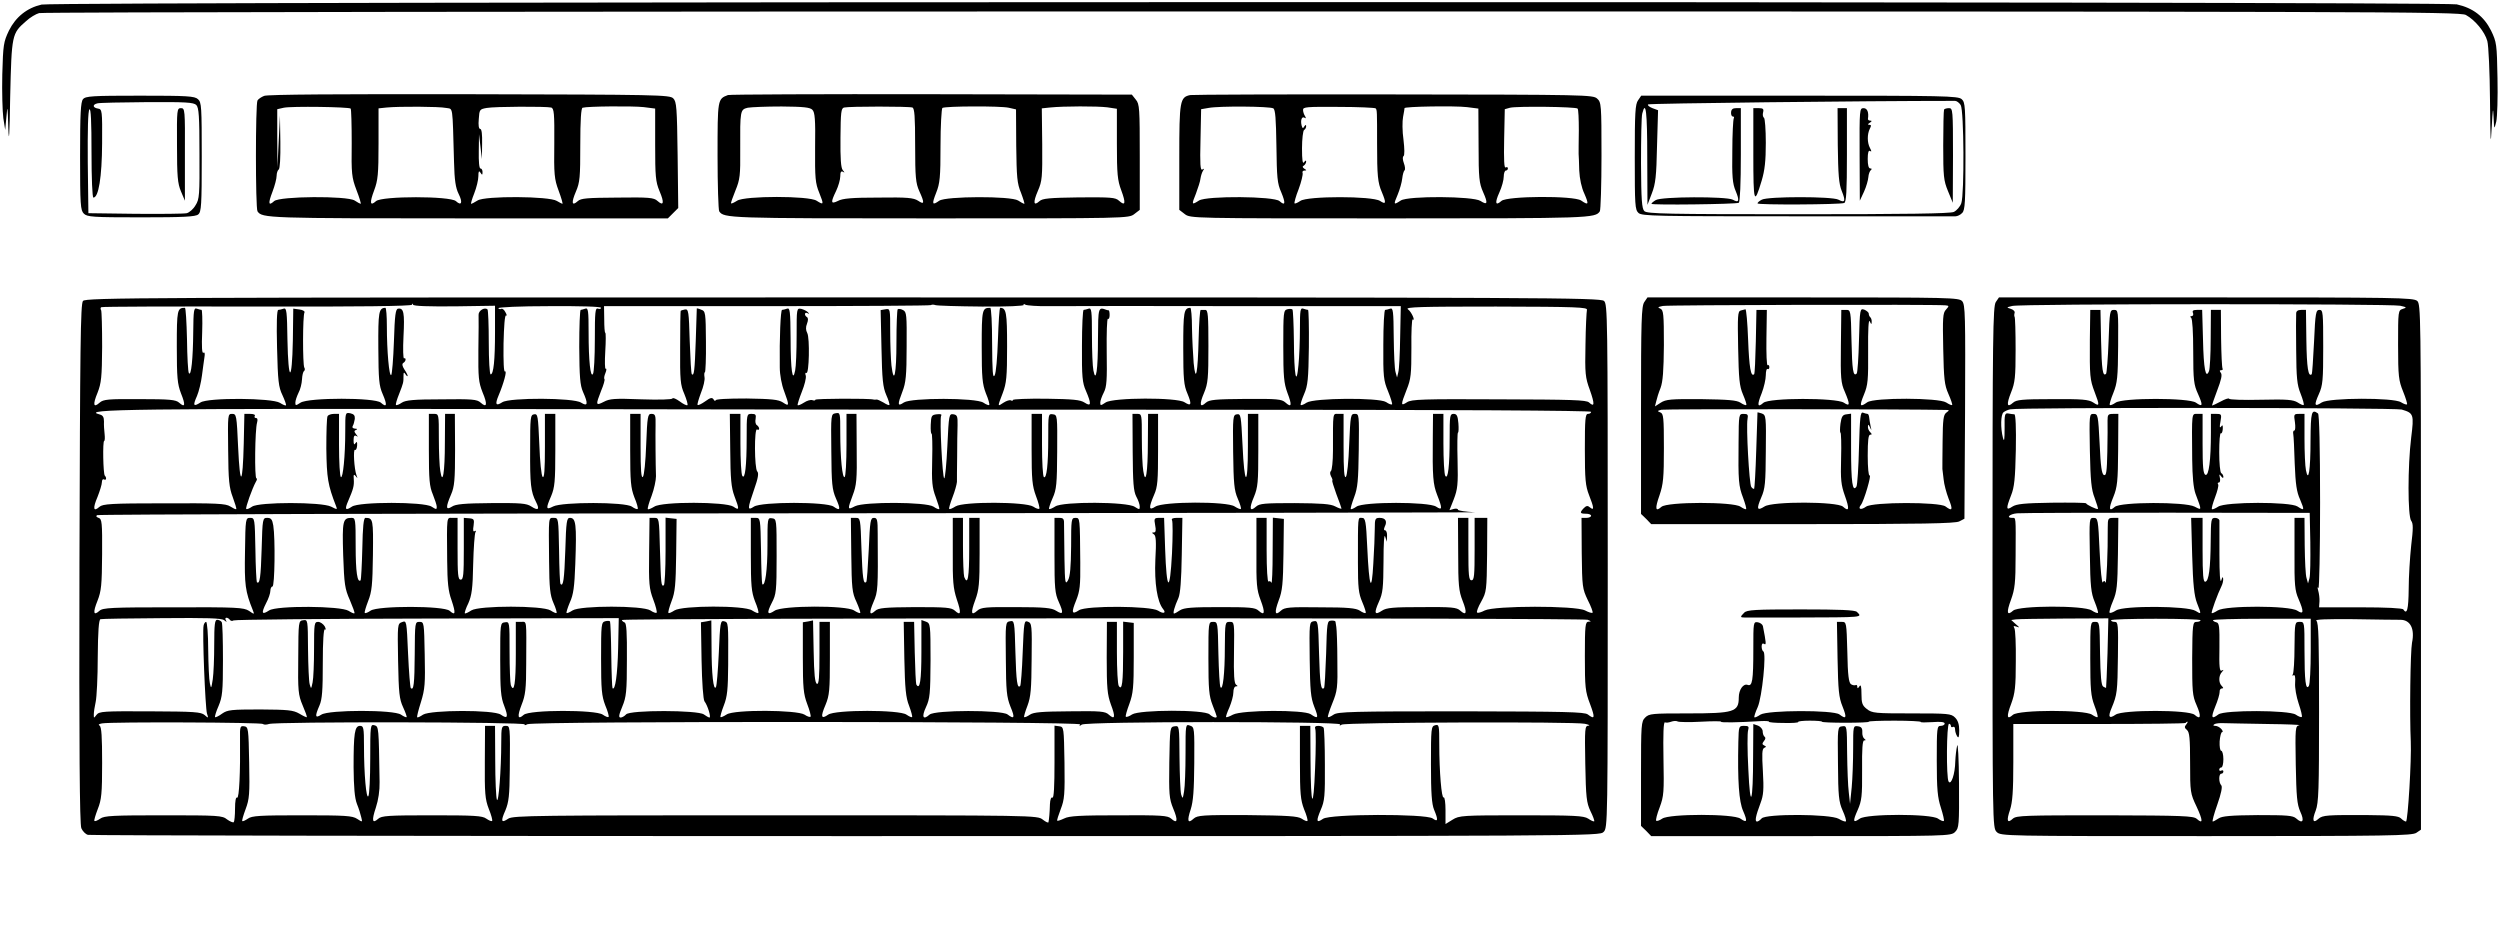 <?xml version="1.0" standalone="no"?>
<!DOCTYPE svg PUBLIC "-//W3C//DTD SVG 20010904//EN"
 "http://www.w3.org/TR/2001/REC-SVG-20010904/DTD/svg10.dtd">
<svg version="1.0" xmlns="http://www.w3.org/2000/svg"
 width="1202pt" height="445pt" viewBox="0 0 1202 445"
 preserveAspectRatio="xMidYMid meet">
<g transform="translate(0,445) scale(0.1,-0.1)"
fill="#000000" stroke="none">
<path d="M200 4428 c-70 -16 -124 -59 -157 -125 -26 -55 -28 -67 -32 -211 -2
-84 1 -179 5 -210 l9 -57 6 65 c5 58 6 51 9 -55 3 -83 6 -38 9 150 7 299 8
304 76 363 19 18 48 35 63 39 15 5 2639 8 5832 8 5443 0 5807 -1 5836 -17 44
-24 91 -81 103 -125 6 -21 12 -150 13 -288 2 -201 3 -227 8 -130 5 92 7 105 9
55 3 -65 3 -65 13 -25 5 22 8 117 6 210 -3 163 -4 172 -31 228 -34 68 -87 109
-165 126 -70 15 -11544 14 -11612 -1z"/>
<path d="M1270 3989 c-13 -5 -28 -15 -32 -22 -10 -15 -10 -518 0 -533 22 -33
45 -34 1012 -34 l961 0 25 25 25 25 -3 255 c-3 228 -5 256 -21 272 -17 17 -71
18 -980 20 -625 1 -971 -1 -987 -8z m416 -61 c3 -4 5 -78 5 -166 -2 -148 0
-165 23 -226 14 -36 23 -66 20 -66 -2 0 -16 7 -29 16 -36 23 -361 21 -387 -3
-27 -25 -30 -12 -8 45 11 29 20 63 20 77 0 13 5 27 10 30 6 4 9 57 8 133 l-2
127 -6 -125 -6 -125 -1 140 0 140 31 7 c37 8 313 4 322 -4z m459 3 c34 -7 30
22 38 -261 2 -87 8 -124 22 -152 21 -42 14 -60 -13 -35 -28 25 -356 25 -384 0
-29 -26 -32 -9 -9 52 18 48 21 78 21 225 l0 169 38 4 c61 6 255 5 287 -2z
m505 2 c14 -4 16 -29 15 -171 -2 -151 0 -173 21 -229 13 -35 21 -63 18 -63 -2
0 -15 7 -27 14 -35 23 -347 25 -381 2 -14 -9 -28 -16 -31 -16 -2 0 4 23 15 50
11 28 20 65 20 83 0 24 3 28 10 17 8 -13 10 -12 10 3 0 9 -4 17 -10 17 -6 0
-9 33 -8 83 l1 82 7 -60 7 -60 1 73 c1 46 -2 72 -9 72 -7 0 -10 18 -7 48 3 45
4 47 38 53 38 7 285 8 310 2z m445 2 l55 -7 0 -173 c0 -153 2 -178 21 -224 24
-56 20 -74 -10 -47 -17 16 -41 18 -192 16 -145 -1 -176 -3 -191 -17 -29 -26
-32 -8 -9 46 19 44 21 68 21 225 0 119 4 176 11 178 22 7 240 9 294 3z"/>
<path d="M3500 3993 c-50 -19 -50 -19 -50 -292 0 -141 4 -261 8 -267 22 -33
45 -34 1010 -34 955 0 959 0 986 21 l26 20 0 254 c0 234 -1 255 -19 276 l-19
24 -964 2 c-529 1 -970 -1 -978 -4z m406 -71 c12 -12 15 -46 13 -181 -1 -147
1 -172 20 -218 23 -58 22 -60 -13 -38 -36 24 -346 24 -382 0 -14 -9 -27 -15
-29 -13 -2 2 8 30 21 62 22 53 24 74 23 195 -1 191 0 194 36 203 17 3 90 6
163 6 104 -1 137 -4 148 -16z m481 11 c10 -4 13 -43 13 -182 0 -154 3 -182 20
-220 26 -57 25 -67 -6 -46 -22 14 -51 17 -191 15 -125 0 -173 -4 -194 -16 -35
-17 -36 -8 -9 48 11 23 20 55 20 70 0 21 4 27 13 22 9 -6 9 -4 -1 8 -9 11 -12
55 -11 156 1 122 3 141 17 145 25 6 313 6 329 0z m463 -1 l35 -8 1 -174 c2
-152 4 -182 23 -227 11 -29 18 -53 16 -53 -3 0 -17 7 -30 16 -34 22 -347 21
-379 -1 -34 -24 -37 -18 -15 38 18 45 21 74 21 227 0 96 5 178 9 181 14 9 280
10 319 1z m474 2 l46 -7 0 -168 c0 -146 3 -176 21 -224 23 -62 20 -78 -11 -50
-17 16 -39 17 -192 16 -143 -2 -176 -5 -190 -18 -29 -26 -32 -7 -8 49 21 48
22 66 21 224 l-2 173 38 4 c67 7 229 7 277 1z"/>
<path d="M5723 3993 c-50 -10 -53 -28 -53 -299 l0 -253 26 -20 c27 -21 31 -21
986 -21 965 0 988 1 1010 34 4 6 8 126 8 267 0 248 -1 257 -21 275 -20 18 -52
19 -978 20 -526 1 -966 -1 -978 -3z m399 -64 c10 -6 13 -50 15 -181 2 -151 4
-180 23 -222 22 -53 20 -68 -8 -43 -26 24 -351 26 -387 3 -36 -23 -37 -21 -15
33 10 27 21 60 22 73 2 13 7 29 12 37 7 10 5 12 -3 6 -10 -6 -12 25 -9 141 l3
149 35 6 c50 10 296 8 312 -2z m492 0 c7 -7 7 -15 7 -169 0 -155 3 -188 23
-234 22 -53 20 -61 -9 -42 -36 24 -350 24 -383 0 -13 -9 -25 -14 -28 -12 -2 3
6 34 20 69 13 35 21 70 19 77 -3 6 1 12 9 12 11 0 11 2 -1 9 -9 6 -10 11 -2
15 6 4 11 13 11 19 0 7 -4 6 -10 -3 -7 -10 -10 10 -10 67 0 45 5 85 10 88 6 3
10 12 10 18 0 8 -3 8 -9 -1 -6 -11 -9 -10 -13 5 -6 25 1 45 14 37 7 -5 8 -2 3
7 -5 7 -10 21 -10 30 -1 15 17 16 171 15 95 0 175 -4 178 -7z m439 6 l55 -7 1
-177 c0 -158 3 -182 22 -225 24 -54 21 -64 -13 -42 -35 23 -348 25 -383 2 -35
-23 -36 -21 -15 28 10 24 20 59 22 78 2 18 7 36 11 39 4 3 3 18 -3 34 -6 16
-7 31 -2 34 6 4 5 36 0 79 -6 41 -6 90 -2 110 4 21 7 39 7 42 -2 8 241 12 300
5z m532 -7 c4 -3 6 -50 6 -105 -1 -54 -1 -105 -1 -113 1 -8 2 -44 3 -80 2 -40
11 -83 25 -112 22 -51 20 -57 -16 -32 -35 24 -356 22 -383 -2 -29 -26 -33 -10
-10 41 12 26 21 60 21 76 0 16 5 29 10 29 6 0 10 5 10 11 0 5 -5 7 -11 4 -7
-5 -9 36 -7 136 l3 144 25 7 c31 8 316 5 325 -4z"/>
<path d="M399 3973 c-11 -13 -14 -70 -14 -274 0 -235 2 -260 18 -276 16 -16
41 -18 276 -18 204 0 261 3 274 14 15 12 17 44 17 276 0 241 -1 263 -18 278
-16 15 -51 17 -279 17 -230 0 -262 -2 -274 -17z m545 -28 c12 -13 15 -53 15
-233 1 -199 0 -220 -19 -249 -10 -18 -30 -35 -42 -38 -13 -3 -124 -4 -248 -3
l-225 3 -3 244 c-1 156 1 248 8 255 7 7 10 -60 10 -207 0 -125 4 -217 9 -217
25 0 41 98 42 260 1 160 0 165 -20 168 -25 4 -28 19 -3 25 9 3 117 5 239 6
185 1 224 -1 237 -14z"/>
<path d="M851 3753 c0 -151 3 -185 19 -223 l19 -45 0 223 c1 216 0 222 -19
222 -19 0 -20 -6 -19 -177z"/>
<path d="M7876 3968 c-14 -19 -16 -62 -16 -274 0 -231 1 -252 18 -268 17 -15
82 -16 763 -16 409 0 752 0 761 0 9 0 24 7 32 16 14 13 16 52 16 273 0 237 -1
259 -18 274 -17 16 -85 17 -780 17 l-761 0 -15 -22z m1551 -23 c16 -26 18
-428 3 -472 -6 -17 -22 -35 -36 -42 -18 -8 -229 -11 -749 -11 -630 0 -726 2
-739 15 -12 12 -15 53 -16 229 0 118 2 226 6 240 17 68 24 7 24 -206 l1 -233
21 55 c18 46 22 83 25 227 l5 173 -27 10 c-15 6 -25 14 -21 18 6 5 1036 17
1476 17 8 0 20 -9 27 -20z"/>
<path d="M8323 3910 c-1 -11 3 -20 8 -20 6 0 8 -4 5 -9 -3 -5 -7 -76 -7 -157
-2 -122 1 -157 16 -192 20 -48 16 -59 -14 -42 -32 16 -343 15 -370 -2 -12 -7
-21 -15 -21 -18 0 -7 408 -2 420 5 6 4 10 94 10 231 l0 224 -23 0 c-16 0 -23
-6 -24 -20z"/>
<path d="M8430 3708 c0 -236 4 -247 40 -127 15 50 20 95 20 182 0 64 -4 118
-9 121 -5 3 -7 15 -4 26 4 16 0 20 -21 20 l-26 0 0 -222z"/>
<path d="M8836 3753 c2 -143 5 -186 19 -221 20 -49 16 -59 -16 -42 -29 16
-339 16 -368 0 -12 -6 -21 -14 -21 -18 0 -8 396 -6 417 2 10 4 13 56 13 231
l0 225 -22 0 -23 0 1 -177z"/>
<path d="M8941 3708 l1 -223 20 43 c11 24 20 56 21 70 1 15 7 30 12 34 6 5 5
8 -2 8 -9 0 -13 16 -13 46 0 30 4 43 11 38 8 -5 8 -1 0 14 -14 26 -14 67 -1
93 8 14 7 19 -2 19 -9 0 -9 3 2 10 10 6 11 10 3 10 -7 0 -12 3 -12 8 5 32 -3
52 -21 52 -19 0 -20 -6 -19 -222z"/>
<path d="M9347 3923 c-2 -5 -4 -82 -4 -172 0 -149 2 -169 23 -220 l23 -56 1
228 c0 218 -1 227 -19 227 -11 0 -22 -3 -24 -7z"/>
<path d="M399 3003 c-12 -13 -14 -224 -17 -1262 -2 -886 1 -1254 9 -1273 6
-14 20 -29 32 -32 12 -3 1652 -6 3645 -6 3609 0 3622 0 3642 20 20 20 20 33
20 1278 0 1207 -1 1260 -18 1275 -17 16 -286 17 -3659 17 -3374 0 -3642 -1
-3654 -17z m1786 -26 l195 3 0 -127 c0 -136 -7 -203 -21 -203 -5 0 -9 69 -9
153 0 85 -3 156 -6 159 -13 13 -44 -5 -43 -26 1 -11 0 -88 -1 -169 -1 -133 1
-154 20 -203 25 -59 21 -77 -9 -50 -17 16 -41 18 -188 16 -133 0 -173 -4 -191
-16 -13 -9 -26 -14 -28 -11 -3 2 4 26 15 53 21 54 21 55 21 87 0 18 2 19 10 7
5 -8 10 -11 10 -7 0 4 -7 18 -16 31 -10 16 -12 26 -5 31 6 3 11 11 11 16 0 6
-3 8 -7 6 -5 -3 -6 45 -3 106 6 114 1 137 -26 133 -12 -2 -16 -29 -20 -157 -3
-85 -9 -158 -13 -162 -10 -10 -21 116 -21 235 0 48 -3 88 -7 88 -32 -1 -35
-19 -34 -193 1 -152 3 -181 21 -222 23 -53 20 -67 -9 -41 -28 25 -347 25 -386
0 -23 -15 -25 -15 -25 0 0 10 7 30 15 47 9 16 16 45 17 65 1 19 5 37 10 40 4
3 5 11 1 17 -8 14 -8 251 1 265 3 5 -8 12 -24 14 l-30 4 -2 -153 c-4 -206 -22
-204 -26 3 -2 136 -4 155 -18 150 -9 -3 -20 -6 -26 -6 -7 0 -9 -63 -6 -182 4
-160 7 -189 26 -228 11 -24 19 -46 17 -49 -3 -2 -15 3 -29 12 -37 24 -346 26
-382 2 -34 -22 -38 -16 -17 31 9 21 20 66 24 99 4 33 10 72 12 88 3 17 1 25
-5 21 -7 -5 -9 28 -6 100 2 58 0 106 -3 106 -4 0 -14 3 -23 6 -14 5 -16 -9
-17 -112 -1 -128 -10 -216 -21 -198 -4 6 -8 79 -9 162 -2 84 -6 152 -10 152
-37 0 -39 -9 -39 -186 0 -151 3 -180 20 -225 23 -57 20 -71 -9 -45 -16 14 -43
17 -190 17 -151 1 -174 -1 -192 -17 -30 -27 -34 -10 -10 48 18 46 21 75 22
220 0 92 -2 171 -5 177 -4 5 -3 12 1 14 5 3 342 4 750 3 489 -1 743 2 744 9 0
7 2 7 5 0 3 -7 75 -9 199 -8z m2535 -1 c122 -1 206 3 202 8 -3 5 1 6 8 1 7 -4
58 -8 114 -7 229 1 392 1 1026 0 l665 0 -3 -147 c-1 -80 -5 -157 -9 -171 l-6
-25 -7 25 c-5 14 -8 90 -9 169 -1 126 -3 142 -17 137 -9 -3 -19 -6 -24 -6 -5
0 -9 -75 -9 -167 -1 -155 1 -172 23 -225 13 -32 21 -59 19 -62 -3 -3 -16 2
-29 11 -35 22 -347 20 -382 -3 -13 -9 -26 -14 -28 -11 -3 2 5 26 16 52 18 41
21 72 23 226 1 99 -1 179 -4 179 -4 0 -14 3 -23 6 -14 5 -16 -7 -16 -97 0 -57
-3 -135 -7 -174 -10 -109 -21 -50 -22 116 -1 80 -4 148 -7 151 -3 3 -14 4 -25
1 -18 -5 -19 -15 -19 -177 0 -148 3 -178 20 -225 23 -60 20 -73 -10 -46 -18
16 -39 18 -192 17 -145 -1 -174 -4 -190 -18 -29 -27 -33 -9 -9 47 19 46 21 71
21 225 0 148 -2 174 -15 174 -8 0 -18 0 -22 0 -4 0 -8 -62 -10 -137 -4 -169
-14 -219 -24 -118 -3 39 -7 114 -8 168 0 53 -4 97 -8 97 -31 -1 -34 -19 -34
-192 0 -151 3 -181 20 -220 22 -53 19 -63 -14 -42 -36 24 -343 23 -379 -1 -24
-16 -26 -16 -26 -1 0 10 8 31 17 49 14 27 16 59 14 195 -1 90 1 162 6 159 4
-3 8 5 8 18 0 13 -2 23 -5 23 -3 0 -7 1 -10 2 -40 15 -40 14 -41 -138 0 -153
-10 -216 -22 -153 -4 19 -7 94 -7 168 0 119 -2 134 -16 129 -9 -3 -19 -6 -24
-6 -4 0 -8 -78 -8 -172 -1 -150 2 -179 19 -217 27 -63 26 -78 -6 -57 -21 14
-56 17 -185 19 -88 1 -160 -2 -160 -6 0 -5 -4 -5 -10 -2 -5 3 -21 -2 -35 -11
-30 -20 -30 -22 -4 46 18 48 21 77 21 224 0 165 -4 185 -33 186 -4 0 -8 -69
-11 -153 -3 -87 -9 -161 -16 -172 -9 -16 -11 19 -12 153 0 97 -4 172 -9 172
-39 0 -41 -7 -41 -186 0 -151 3 -180 20 -225 12 -28 19 -54 16 -56 -2 -3 -15
2 -28 11 -36 24 -346 24 -382 1 -31 -21 -32 -12 -7 53 16 41 20 76 20 215 1
153 0 167 -17 176 -11 6 -22 7 -26 4 -3 -3 -6 -75 -6 -159 0 -153 -12 -209
-24 -111 -3 28 -6 102 -6 163 0 110 0 111 -23 107 l-23 -4 4 -182 c3 -153 7
-189 23 -226 11 -24 17 -46 15 -48 -2 -3 -15 3 -29 12 -14 8 -29 15 -33 14 -5
-1 -11 -1 -14 0 -19 6 -280 5 -280 -1 0 -4 -6 -5 -14 -2 -8 3 -26 -2 -41 -12
-14 -9 -28 -15 -30 -12 -2 2 7 31 20 64 13 32 22 67 19 78 -4 10 -2 16 3 13
13 -8 17 168 4 192 -7 13 -8 28 -1 45 6 16 6 27 0 31 -15 9 -12 27 3 19 9 -5
9 -4 1 5 -6 6 -20 13 -32 16 -22 4 -22 2 -22 -129 0 -74 -3 -148 -7 -167 -12
-63 -22 0 -22 155 -1 131 -3 147 -17 142 -9 -3 -19 -6 -24 -6 -7 0 -13 -135
-11 -276 0 -36 9 -84 21 -115 26 -70 25 -75 -6 -54 -22 14 -53 17 -175 19 -94
0 -149 -3 -149 -9 0 -5 -4 -4 -9 4 -7 11 -15 10 -41 -9 -17 -12 -33 -20 -36
-17 -3 2 5 28 16 58 12 29 20 64 17 76 -2 13 -1 23 2 23 3 0 6 66 5 147 -1
140 -2 147 -23 154 -11 5 -21 7 -21 6 0 -1 -2 -71 -5 -156 -5 -143 -8 -171
-19 -160 -3 2 -7 74 -10 159 -4 143 -6 155 -23 152 -10 -2 -19 -5 -20 -6 -2
-1 -3 -81 -3 -177 -1 -156 1 -180 20 -223 11 -27 18 -51 15 -54 -3 -3 -20 5
-37 18 -18 13 -33 19 -35 14 -2 -5 -64 -7 -150 -4 -129 5 -152 3 -180 -12 -39
-20 -40 -16 -13 53 12 28 19 54 16 56 -3 3 -1 16 5 30 5 13 6 22 1 20 -4 -3
-5 35 -2 84 3 49 3 89 0 89 -3 0 -5 29 -5 64 l-1 64 783 0 c431 0 786 2 789 5
3 3 13 3 21 0 8 -3 108 -6 223 -7z m-1830 -6 c0 -5 -7 -7 -15 -4 -13 5 -15
-15 -15 -147 0 -85 -4 -160 -9 -167 -12 -20 -21 62 -21 200 0 105 -2 119 -16
114 -9 -3 -19 -6 -22 -6 -4 0 -7 -80 -7 -178 1 -145 4 -184 18 -216 26 -58 23
-72 -9 -52 -35 24 -344 25 -379 2 -31 -20 -36 -11 -18 32 25 59 42 122 31 116
-6 -4 -8 46 -7 134 2 83 6 139 12 135 5 -3 4 4 -3 16 -6 12 -15 19 -20 16 -5
-3 -11 -1 -14 3 -3 5 105 10 244 10 150 1 250 -2 250 -8z m4740 -10 c-2 -8 -6
-84 -7 -167 -3 -139 -1 -158 21 -218 24 -68 23 -85 -4 -60 -13 12 -82 14 -433
15 -368 2 -421 0 -442 -14 -31 -20 -31 -14 -2 60 21 52 23 75 23 201 -1 77 2
139 6 137 15 -10 -6 38 -23 49 -15 11 60 13 424 13 388 -1 441 -3 437 -16z
m-1877 -480 c1245 0 1897 -4 1897 -10 0 -6 -7 -10 -15 -10 -13 0 -15 -26 -15
-170 0 -146 3 -176 20 -220 24 -61 26 -77 5 -60 -11 10 -18 9 -30 -3 -21 -22
-19 -27 10 -27 14 0 25 -4 25 -10 0 -5 -10 -10 -23 -10 l-23 0 1 -169 c2 -163
3 -171 29 -226 16 -31 26 -59 23 -61 -3 -3 -19 2 -36 11 -47 24 -436 23 -482
0 -17 -9 -34 -14 -37 -10 -4 3 5 27 20 53 25 46 26 52 28 225 l1 177 -31 0
-30 0 0 -150 c0 -127 -2 -150 -15 -150 -13 0 -15 23 -15 150 l0 150 -25 0 -25
0 1 -172 c0 -151 3 -180 21 -226 23 -58 19 -75 -11 -48 -17 16 -41 18 -185 17
-137 0 -170 -3 -191 -17 -36 -24 -40 -13 -15 43 19 42 21 66 22 193 0 89 3
135 8 120 l8 -25 1 28 c1 15 -4 27 -9 27 -7 0 -7 6 -2 18 13 25 4 42 -24 42
-22 0 -24 -4 -24 -52 0 -29 -3 -104 -7 -167 -8 -148 -20 -118 -29 74 -6 132
-9 145 -26 145 -20 0 -19 16 -19 -216 0 -120 3 -147 21 -189 11 -26 19 -50 16
-52 -2 -3 -15 2 -28 11 -18 12 -58 16 -191 16 -147 2 -171 0 -188 -16 -29 -27
-33 -11 -11 49 18 46 21 82 23 223 l2 169 -26 3 -27 3 -1 -163 c0 -90 -3 -157
-6 -150 -2 6 -9 10 -14 6 -5 -3 -9 59 -9 150 l0 156 -24 0 -25 0 0 -169 c-1
-149 1 -176 20 -226 23 -61 20 -78 -10 -51 -16 15 -42 17 -186 17 -134 0 -172
-3 -191 -15 -13 -9 -26 -16 -29 -16 -7 0 2 33 21 75 9 21 14 84 16 208 l3 177
-28 0 c-17 0 -26 -4 -22 -11 4 -5 4 -78 0 -160 -10 -194 -26 -184 -33 21 l-5
150 -24 0 c-23 0 -25 -3 -19 -35 5 -25 3 -35 -6 -35 -11 0 -11 -2 0 -9 10 -6
12 -35 7 -121 -5 -114 9 -203 37 -238 17 -20 2 -25 -24 -8 -35 23 -346 25
-380 2 -35 -23 -38 -12 -14 47 18 45 21 71 20 182 -2 219 -1 215 -24 215 -19
0 -20 -7 -20 -137 -1 -101 -5 -145 -15 -163 -13 -23 -15 -14 -17 100 -1 69 -2
142 -2 163 1 32 -2 37 -23 37 l-23 0 0 -179 c0 -159 2 -184 21 -226 24 -54 21
-63 -14 -41 -20 13 -56 17 -191 17 -146 1 -169 -1 -187 -17 -30 -27 -33 -11
-10 51 18 49 21 78 21 225 l0 170 -25 0 -25 0 0 -150 c0 -136 -7 -177 -24
-134 -3 9 -6 76 -6 150 l0 134 -24 0 -25 0 0 -165 c-1 -141 2 -173 19 -226 23
-67 20 -82 -9 -55 -17 15 -41 17 -192 17 -146 -1 -176 -4 -191 -18 -28 -25
-31 -11 -8 43 21 49 22 60 20 327 0 68 -2 77 -18 77 -17 0 -19 -13 -25 -152
-4 -83 -9 -154 -12 -156 -14 -14 -18 20 -23 158 -5 149 -5 150 -28 150 l-23 0
2 -177 c2 -161 4 -183 25 -227 12 -27 20 -51 18 -53 -2 -3 -16 3 -30 12 -37
25 -343 24 -381 -1 -36 -24 -40 -13 -14 38 21 40 23 56 23 223 0 178 0 180
-22 183 -22 3 -22 2 -22 -132 0 -116 -11 -198 -25 -185 -2 3 -5 75 -6 162 -3
156 -3 157 -26 157 l-23 0 0 -175 c0 -152 3 -181 20 -226 12 -28 19 -54 16
-56 -2 -3 -16 3 -30 12 -37 25 -336 24 -373 0 -14 -9 -27 -15 -29 -12 -3 2 4
28 15 57 17 43 20 80 22 223 l2 172 -27 3 -26 3 0 -160 c0 -88 -4 -162 -8
-165 -13 -8 -14 4 -19 172 -4 151 -4 152 -27 152 l-23 0 -2 -167 c-2 -150 0
-173 20 -226 12 -31 19 -60 16 -63 -3 -3 -17 2 -30 11 -37 24 -337 24 -374 0
-14 -9 -27 -15 -29 -12 -2 2 5 25 16 51 17 37 22 74 26 184 7 193 3 222 -26
222 -15 0 -18 -16 -22 -155 -5 -143 -10 -177 -23 -163 -3 2 -6 75 -7 161 -3
155 -3 157 -25 157 -27 0 -25 11 -23 -210 1 -129 5 -162 21 -199 11 -24 17
-46 15 -48 -2 -3 -15 3 -29 12 -38 24 -344 24 -381 0 -15 -10 -28 -16 -31 -14
-2 3 5 25 17 49 16 37 21 70 23 187 2 78 7 148 11 154 4 7 3 9 -4 5 -7 -4 -9
4 -5 27 4 29 2 33 -21 35 l-26 2 0 -148 c0 -126 -2 -149 -15 -149 -13 0 -15
23 -15 149 l0 148 -25 0 c-28 0 -27 15 -25 -207 1 -104 5 -145 21 -189 21 -63
19 -76 -9 -51 -27 25 -346 25 -380 1 -13 -9 -25 -14 -28 -11 -3 2 5 28 16 57
18 45 21 78 23 221 2 172 1 179 -36 179 -9 0 -13 -44 -15 -147 -2 -81 -6 -150
-8 -153 -16 -15 -24 41 -24 163 0 131 -1 137 -20 137 -42 0 -45 -14 -40 -179
5 -141 8 -162 32 -216 14 -33 25 -62 22 -64 -2 -2 -14 3 -28 12 -37 24 -346
26 -382 2 -35 -23 -39 -14 -15 34 12 22 21 49 21 61 0 11 5 20 10 20 11 0 14
230 4 293 -5 30 -11 37 -29 37 -22 0 -23 -2 -27 -150 -4 -135 -9 -172 -23
-159 -2 3 -6 73 -7 157 -3 149 -3 152 -25 152 -22 0 -23 -2 -25 -162 -3 -161
1 -191 38 -283 8 -20 7 -20 -19 -2 -25 16 -57 18 -364 17 -297 0 -339 -2 -355
-17 -29 -26 -32 -8 -9 49 18 46 21 75 22 223 1 154 -1 170 -17 175 -11 4 -14
9 -7 13 7 4 1518 8 3360 9 1841 1 3311 4 3266 5 -46 2 -83 8 -83 12 0 5 -9 7
-20 4 l-21 -6 21 53 c18 47 21 71 18 187 -2 73 -1 133 2 133 3 0 4 20 2 45 -3
36 -8 45 -23 45 -18 0 -19 -9 -19 -117 0 -133 -8 -202 -21 -181 -5 7 -9 77 -9
156 l0 142 -25 0 -25 0 -1 -112 c-2 -193 1 -226 21 -278 26 -66 25 -76 -5 -56
-36 24 -350 24 -383 0 -13 -9 -25 -14 -27 -12 -3 2 5 28 16 58 17 45 20 80 22
227 2 170 2 173 -19 173 -20 0 -21 -6 -27 -146 -3 -85 -10 -151 -16 -157 -8
-8 -11 32 -11 146 l0 157 -25 0 c-28 0 -26 13 -26 -177 0 -51 -5 -95 -10 -98
-5 -4 -5 -14 1 -26 6 -10 8 -19 6 -19 -3 0 6 -29 19 -65 14 -36 25 -68 25 -70
0 -3 -13 1 -30 10 -22 12 -67 15 -195 16 -145 0 -169 -2 -186 -17 -30 -27 -34
-9 -10 47 19 46 21 71 21 225 l0 174 -25 0 -25 0 0 -157 c0 -201 -17 -194 -26
10 -7 140 -8 148 -27 145 -19 -3 -20 -11 -18 -181 2 -152 5 -185 22 -224 11
-25 18 -48 15 -50 -2 -3 -16 3 -30 12 -37 25 -343 24 -381 -1 -32 -21 -33 -6
-6 57 17 38 19 68 19 217 l0 172 -24 0 -24 0 -1 -137 c0 -147 -11 -209 -22
-138 -4 22 -7 93 -7 158 0 115 0 117 -22 117 l-23 0 1 -183 c1 -149 4 -188 17
-214 10 -18 17 -39 17 -49 0 -15 -2 -15 -24 -1 -37 25 -346 26 -382 2 -14 -9
-28 -15 -30 -12 -2 2 5 25 17 52 19 42 21 68 22 224 1 174 1 176 -21 179 -22
3 -22 2 -22 -115 0 -129 -8 -196 -21 -187 -5 3 -9 72 -9 155 l0 149 -25 0 -25
0 0 -170 c0 -147 3 -176 21 -225 12 -31 19 -59 16 -61 -3 -3 -16 1 -29 10 -37
24 -337 25 -374 1 -14 -9 -28 -15 -30 -12 -3 2 5 28 16 57 11 28 20 61 21 73
0 12 0 67 1 122 0 55 1 123 2 150 1 44 -2 50 -20 53 -21 3 -22 -1 -29 -152 -4
-86 -11 -156 -15 -156 -9 0 -23 287 -15 301 5 7 -3 9 -21 7 -25 -3 -27 -7 -29
-50 -1 -26 1 -45 4 -43 3 2 5 -54 3 -124 -3 -109 0 -136 17 -181 11 -30 19
-56 17 -58 -3 -2 -15 3 -28 12 -35 23 -333 24 -377 2 -37 -19 -37 -17 -11 53
18 47 21 74 19 222 l-1 169 -24 0 -24 0 0 -149 c0 -83 -4 -152 -9 -155 -11 -7
-21 93 -21 214 0 95 0 97 -22 93 -23 -4 -23 -5 -21 -183 1 -157 4 -184 22
-226 24 -54 22 -63 -11 -40 -33 24 -347 24 -383 0 -32 -21 -32 -12 1 83 19 54
23 78 15 86 -14 14 -15 211 -1 202 6 -3 10 -2 10 4 0 5 -5 13 -11 17 -6 3 -9
17 -6 30 3 20 0 24 -19 24 -24 0 -24 -1 -24 -117 0 -133 -8 -202 -21 -181 -5
7 -9 77 -9 156 l0 142 -25 0 -26 0 2 -172 c1 -143 5 -182 20 -223 25 -65 24
-71 -5 -51 -37 24 -343 25 -380 0 -15 -9 -29 -15 -31 -12 -3 2 5 31 18 64 12
32 21 75 21 94 -2 54 -3 211 -2 245 1 49 -1 55 -21 55 -16 0 -19 -12 -24 -146
-3 -85 -10 -151 -16 -157 -8 -8 -11 32 -11 146 l0 157 -25 0 -25 0 0 -175 c0
-152 3 -181 20 -226 12 -28 19 -54 16 -56 -3 -3 -15 2 -28 11 -32 23 -335 23
-378 1 -35 -18 -37 -12 -10 50 17 41 20 69 20 221 l0 174 -25 0 -25 0 0 -157
c0 -114 -3 -154 -11 -146 -6 6 -13 72 -16 158 -6 136 -7 146 -25 143 -18 -3
-19 -14 -19 -168 -1 -169 3 -204 28 -253 19 -37 11 -44 -23 -22 -23 15 -50 17
-193 16 -128 -1 -171 -5 -188 -17 -30 -19 -31 -4 -4 59 16 37 19 69 19 215
l-1 172 -23 0 -24 0 -1 -137 c0 -147 -11 -209 -22 -138 -4 22 -7 93 -7 158 0
117 0 117 -24 117 l-24 0 0 -171 c0 -147 3 -178 19 -216 10 -25 19 -52 19 -60
0 -14 -3 -13 -25 1 -36 24 -350 24 -383 0 -31 -21 -36 -14 -18 27 25 58 29 73
27 104 -2 24 0 27 10 15 9 -12 9 -11 3 5 -11 29 -17 128 -7 122 4 -3 9 6 10
20 1 19 -1 22 -8 12 -6 -10 -9 -6 -9 14 0 20 4 26 13 21 9 -6 9 -4 -1 8 -10
13 -10 17 0 21 8 3 6 6 -5 6 -11 1 -15 6 -11 13 4 6 8 21 10 34 1 16 -4 23
-22 27 -24 4 -24 4 -24 -87 0 -119 -11 -227 -21 -220 -5 3 -9 72 -9 155 l0
149 -24 0 c-14 0 -28 -5 -31 -11 -4 -6 -6 -76 -6 -156 2 -142 7 -174 47 -277
7 -17 5 -17 -24 -2 -45 23 -347 23 -380 0 -13 -9 -25 -14 -28 -11 -5 5 29 99
46 130 6 9 7 17 3 17 -10 0 -7 235 3 268 4 14 2 22 -5 22 -7 0 -9 5 -6 10 4 6
-6 10 -22 10 l-28 0 -3 -141 c-5 -205 -18 -215 -27 -21 -7 156 -8 162 -29 162
-21 0 -21 -2 -19 -173 1 -147 5 -182 22 -227 11 -30 19 -56 17 -58 -3 -2 -15
4 -29 13 -22 14 -63 16 -318 15 -256 0 -295 -3 -311 -17 -29 -26 -33 -8 -9 48
11 28 21 60 21 71 0 11 5 16 10 13 11 -7 14 8 4 18 -8 8 -11 167 -3 167 3 0 4
15 2 33 -2 17 -4 45 -3 60 0 21 -5 30 -20 34 -100 26 148 29 2090 26 707 -2
2139 -3 3183 -3z m-4675 -1012 c12 -10 14 -10 8 0 -4 6 -3 12 3 12 5 0 13 -5
16 -10 4 -6 12 -7 18 -3 7 4 426 8 932 9 l920 2 -3 -145 c-3 -127 -14 -205
-27 -192 -2 2 -5 74 -6 159 -1 85 -4 158 -6 162 -2 3 -12 4 -23 1 -19 -5 -20
-14 -20 -179 0 -151 3 -180 20 -225 12 -28 19 -54 16 -56 -3 -3 -15 2 -28 11
-34 24 -353 24 -380 -1 -29 -26 -32 -8 -10 49 18 45 22 75 22 198 1 218 4 200
-25 200 l-25 0 0 -154 c0 -141 -8 -192 -24 -150 -3 9 -6 81 -6 161 0 144 0
144 -22 141 -23 -3 -23 -4 -23 -178 0 -147 3 -183 19 -223 21 -55 17 -66 -16
-43 -34 24 -337 23 -374 0 -13 -9 -26 -15 -28 -13 -3 2 6 36 18 74 19 62 21
88 18 228 -3 154 -3 157 -25 157 -22 0 -22 -2 -23 -155 -1 -144 -5 -177 -19
-163 -3 3 -9 77 -13 165 -7 160 -7 160 -29 152 -22 -8 -22 -10 -19 -186 3
-156 6 -184 24 -223 11 -24 19 -46 17 -48 -2 -2 -14 3 -27 12 -33 24 -347 24
-383 0 -30 -19 -32 -9 -9 44 13 29 16 73 16 204 0 107 4 165 10 162 6 -4 5 3
-1 15 -7 11 -21 21 -31 21 -19 0 -20 -7 -20 -129 0 -71 -3 -144 -7 -162 -7
-33 -7 -33 -14 -9 -4 14 -7 89 -8 168 -1 143 -1 143 -23 140 -23 -3 -23 -5
-24 -179 -2 -162 0 -180 21 -230 13 -30 22 -55 20 -57 -1 -2 -18 6 -36 17 -30
17 -54 19 -188 20 -140 0 -157 -2 -183 -20 -16 -12 -31 -19 -34 -17 -2 3 5 27
17 54 18 43 21 69 21 220 0 94 -2 177 -6 183 -4 6 -14 11 -22 11 -11 0 -14
-22 -14 -119 0 -65 -3 -140 -7 -167 -7 -46 -8 -47 -14 -19 -4 17 -7 90 -8 163
0 72 -5 132 -10 132 -5 0 -10 -8 -12 -17 -7 -29 8 -396 16 -423 8 -24 7 -24
-11 -8 -18 15 -48 17 -263 18 -224 1 -244 0 -257 -17 -13 -17 -13 -17 -13 2 0
11 4 38 9 60 5 22 10 120 10 217 1 122 5 178 13 181 6 2 139 4 295 5 218 2
288 0 300 -10z m6556 2 c17 -7 18 -9 4 -9 -16 -1 -18 -16 -18 -166 0 -150 2
-170 25 -230 25 -67 23 -76 -11 -50 -16 12 -106 14 -609 15 -526 0 -593 -2
-613 -16 -13 -9 -25 -14 -27 -12 -3 2 7 32 21 67 24 59 26 75 24 205 0 77 -3
150 -5 161 -2 11 -4 23 -4 26 -1 4 -10 6 -21 5 -19 -1 -20 -9 -24 -160 -3 -87
-7 -161 -10 -164 -15 -14 -20 20 -24 166 -4 155 -5 159 -26 155 -21 -4 -21 -8
-19 -182 2 -152 5 -185 22 -229 22 -55 19 -61 -17 -36 -32 22 -330 21 -374 -2
-16 -9 -31 -14 -33 -12 -2 2 5 23 16 47 10 24 19 56 19 72 0 16 5 29 13 29 9
0 9 2 0 8 -9 6 -12 47 -10 155 2 146 2 147 -20 147 -23 0 -23 -2 -24 -122 0
-128 -10 -211 -21 -192 -4 6 -8 79 -10 162 -3 150 -3 152 -25 152 -23 0 -23 0
-23 -175 0 -151 3 -181 20 -225 11 -28 20 -53 20 -55 0 -10 -19 -4 -34 10 -24
24 -337 23 -373 0 -13 -9 -27 -14 -30 -11 -3 2 5 30 17 62 18 50 21 78 21 223
l0 166 -25 3 -26 3 0 -145 c0 -148 -5 -189 -21 -164 -5 7 -9 79 -9 161 l0 147
-24 0 -24 0 -1 -171 c0 -148 3 -178 20 -226 23 -60 20 -76 -10 -49 -17 16 -40
18 -188 16 -133 -1 -173 -4 -191 -16 -13 -9 -25 -14 -28 -12 -2 2 5 27 16 55
16 43 19 79 20 224 2 163 1 173 -18 180 -18 7 -19 0 -25 -148 -3 -86 -9 -158
-12 -161 -14 -15 -19 21 -23 162 -4 151 -5 153 -26 149 -22 -4 -22 -7 -20
-181 1 -155 4 -183 22 -229 23 -55 19 -63 -14 -38 -29 22 -350 22 -375 -1 -31
-28 -39 -11 -17 36 19 41 21 63 22 224 0 175 -1 179 -22 187 l-22 8 0 -154 c0
-136 -7 -184 -24 -157 -3 5 -6 74 -8 155 l-3 147 -25 0 -25 0 3 -177 c3 -144
7 -187 23 -227 10 -27 17 -52 14 -54 -2 -2 -14 3 -27 12 -33 24 -343 24 -376
0 -34 -24 -38 -11 -13 47 19 46 21 71 21 225 l0 174 -25 0 -25 0 0 -151 c0
-116 -3 -150 -12 -147 -10 4 -14 46 -16 155 l-3 150 -24 -5 -25 -4 0 -169 c0
-146 3 -176 21 -224 12 -31 19 -59 16 -61 -3 -3 -16 1 -29 10 -36 23 -338 25
-374 1 -14 -9 -27 -15 -30 -13 -2 2 5 28 16 56 17 43 20 78 21 195 1 209 1
204 -20 210 -17 4 -19 -6 -25 -151 -4 -86 -10 -160 -14 -166 -12 -19 -21 65
-21 195 l-1 126 -25 -5 -25 -4 3 -183 c2 -107 8 -189 14 -197 15 -19 33 -78
24 -78 -4 0 -16 7 -27 15 -28 21 -356 22 -374 0 -7 -8 -19 -15 -26 -15 -11 0
-9 12 8 53 19 46 22 71 22 226 1 131 -2 175 -11 178 -7 3 -13 8 -13 12 0 10
4618 11 4644 1z m-6369 -501 c3 -4 16 -4 28 0 31 12 1238 10 1230 -2 -3 -5 2
-5 13 1 30 15 2666 14 2657 -1 -5 -9 -3 -9 8 -1 19 16 1251 16 1242 1 -4 -6
-1 -7 8 -1 18 11 1122 15 1169 4 19 -4 27 -8 17 -9 -17 -1 -18 -12 -15 -183 3
-162 6 -188 25 -228 12 -24 20 -46 18 -49 -3 -2 -16 4 -29 13 -22 14 -64 16
-322 16 -283 0 -298 -1 -330 -21 l-34 -21 0 67 c0 36 -4 64 -9 61 -10 -7 -21
124 -21 256 0 91 -1 96 -20 91 -19 -5 -20 -14 -20 -188 0 -140 4 -191 15 -218
21 -50 19 -61 -7 -42 -33 23 -494 22 -527 -2 -32 -22 -34 -12 -11 43 19 43 21
67 20 218 0 92 -3 172 -6 177 -3 5 -14 9 -26 9 -14 0 -18 -5 -14 -16 3 -9 3
-93 -1 -187 -8 -212 -21 -191 -22 36 l-1 167 -25 0 -25 0 0 -175 c0 -152 3
-181 20 -226 12 -28 19 -54 16 -56 -2 -3 -15 2 -28 11 -19 12 -66 15 -261 17
-215 1 -240 -1 -258 -17 -28 -26 -33 -12 -14 45 12 38 16 90 17 222 1 168 1
173 -20 180 -22 8 -22 8 -22 -134 0 -78 -3 -160 -7 -182 -6 -36 -7 -38 -14
-15 -4 14 -7 94 -8 178 -1 153 -1 153 -23 150 -23 -3 -23 -5 -26 -173 -2 -154
-1 -174 19 -223 24 -57 20 -75 -10 -48 -17 15 -45 17 -252 16 -185 0 -239 -3
-262 -15 -17 -8 -32 -13 -34 -11 -2 2 6 27 17 56 18 46 20 70 18 223 -3 170
-3 172 -25 175 l-23 3 0 -176 c0 -115 -3 -174 -10 -170 -6 4 -11 -9 -12 -32
-1 -39 -4 -72 -7 -86 0 -5 -13 1 -27 12 -27 21 -27 21 -1286 21 -1148 0 -1261
-1 -1284 -16 -34 -23 -38 -14 -14 40 16 39 20 71 21 194 2 216 2 212 -21 212
-18 0 -20 -7 -20 -78 0 -132 -13 -298 -21 -277 -4 11 -8 95 -8 188 l-1 167
-24 0 -24 0 -1 -172 c-1 -152 1 -180 19 -227 12 -29 19 -56 16 -58 -3 -3 -15
2 -28 11 -19 14 -58 16 -262 16 -209 0 -242 -2 -258 -17 -28 -25 -32 -9 -11
54 12 36 19 83 18 123 -4 267 -4 267 -25 273 -19 5 -20 0 -20 -161 0 -92 -4
-173 -9 -180 -10 -17 -21 106 -21 240 0 89 -2 98 -19 98 -26 0 -31 -35 -31
-199 1 -97 5 -147 16 -176 9 -22 18 -51 21 -65 6 -24 6 -24 -20 -7 -23 15 -56
17 -264 17 -203 0 -242 -2 -261 -16 -13 -9 -25 -14 -27 -12 -3 2 5 28 16 58
18 48 20 72 17 224 -3 164 -4 171 -24 174 -19 3 -21 -2 -20 -60 2 -157 -4
-289 -14 -283 -6 4 -10 -16 -10 -53 0 -32 -3 -62 -6 -65 -4 -3 -18 3 -32 13
-23 19 -41 20 -306 20 -242 0 -285 -2 -304 -16 -13 -9 -25 -14 -28 -11 -3 2 5
28 16 57 18 45 21 75 21 222 0 126 -3 173 -12 179 -8 5 -4 8 12 11 49 8 769 5
774 -3z"/>
<path d="M7906 2998 c-14 -20 -16 -86 -16 -521 l0 -498 25 -24 24 -25 728 0
c567 0 734 3 753 13 l25 13 3 513 c2 468 1 516 -14 533 -16 17 -52 18 -765 18
l-748 0 -15 -22z m1448 -16 c18 -2 18 -3 2 -21 -15 -16 -16 -39 -13 -187 3
-148 6 -175 25 -218 12 -27 20 -51 18 -53 -2 -3 -15 3 -29 12 -36 23 -345 24
-379 1 -36 -26 -39 -19 -16 37 19 46 21 69 20 212 -1 102 2 153 8 140 6 -15 9
-16 9 -4 1 9 -2 19 -6 23 -5 4 -8 12 -8 18 0 6 -10 14 -21 19 -21 7 -22 6 -26
-146 -2 -85 -7 -157 -11 -161 -17 -17 -22 17 -25 157 -3 148 -4 149 -26 149
l-23 0 -2 -173 c-2 -155 0 -179 19 -221 26 -62 25 -72 -5 -52 -37 24 -360 24
-387 -1 -28 -25 -31 -11 -8 46 11 28 20 68 20 87 0 19 4 33 8 30 5 -3 9 1 9 9
0 8 -4 12 -8 9 -5 -3 -7 56 -6 131 l2 135 -25 0 -25 0 -3 -152 c-2 -84 -5
-154 -8 -157 -16 -16 -24 33 -29 164 -3 83 -9 149 -13 148 -4 -1 -14 -4 -23
-6 -14 -4 -15 -26 -12 -180 3 -149 6 -183 23 -223 11 -26 19 -49 16 -51 -2 -3
-15 2 -28 11 -18 12 -59 15 -189 17 -146 1 -169 -1 -194 -17 l-28 -18 6 24 c3
14 12 43 21 65 11 30 15 82 16 206 0 150 -2 168 -17 175 -15 6 -12 8 12 13 25
5 1303 8 1359 3z m1 -503 c18 0 19 -1 3 -13 -14 -10 -17 -33 -18 -137 -1 -68
-1 -128 -1 -134 1 -5 3 -28 6 -50 2 -23 13 -64 24 -93 22 -54 18 -62 -15 -37
-29 22 -350 22 -382 -1 -25 -18 -41 -12 -25 8 15 18 53 149 42 142 -5 -3 -9
38 -9 95 0 72 3 101 12 101 9 0 9 3 0 12 -7 7 -12 19 -11 27 0 12 3 11 10 -4
8 -17 8 -16 3 5 -3 14 -6 33 -7 43 -1 9 -4 17 -8 17 -4 0 -14 3 -22 6 -12 4
-15 -22 -19 -168 -2 -95 -8 -179 -12 -187 -19 -30 -26 19 -26 182 l0 168 -22
-3 c-19 -2 -24 -11 -29 -45 -3 -24 -3 -43 0 -43 3 0 5 -55 3 -122 -3 -105 0
-130 18 -181 23 -64 21 -80 -9 -53 -28 25 -339 26 -377 1 -36 -23 -40 -13 -16
43 19 43 21 70 22 222 2 168 1 174 -19 182 -12 4 -21 6 -21 5 0 -1 -3 -83 -6
-182 -3 -99 -8 -182 -10 -185 -3 -2 -9 2 -14 9 -10 16 -25 289 -18 326 4 21 1
25 -18 25 -24 0 -24 0 -25 -137 -2 -184 0 -210 22 -267 10 -28 17 -52 14 -54
-2 -2 -14 3 -27 12 -34 24 -353 24 -380 -1 -29 -26 -32 -9 -9 56 18 53 21 84
21 226 0 149 -2 166 -17 172 -16 6 -15 8 5 13 17 4 1205 3 1367 -1z"/>
<path d="M9596 2998 c-14 -20 -16 -158 -16 -1275 0 -1240 0 -1253 20 -1273 20
-20 33 -20 1008 -20 878 0 990 2 1010 16 l22 15 0 1263 c0 1211 -1 1264 -18
1279 -17 16 -102 17 -1015 17 l-996 0 -15 -22z m1944 -18 c32 -7 33 -9 13 -15
-23 -7 -23 -10 -23 -174 0 -151 3 -171 24 -223 13 -32 21 -59 19 -62 -3 -3
-16 2 -29 10 -35 23 -345 22 -381 -1 -35 -23 -38 -14 -14 40 19 42 21 67 21
226 0 167 -1 179 -18 179 -17 0 -20 -13 -26 -152 -4 -84 -9 -154 -11 -157 -17
-16 -24 31 -26 162 l-2 147 -23 0 c-16 0 -24 -6 -24 -17 -1 -10 -1 -89 0 -176
1 -133 4 -167 21 -209 11 -28 18 -53 15 -55 -2 -3 -15 3 -29 12 -21 13 -50 16
-176 13 -83 -2 -152 0 -154 5 -1 4 -19 -2 -39 -13 -21 -11 -40 -20 -42 -20 -2
0 9 33 24 72 20 52 25 76 18 85 -7 9 -7 13 1 13 7 0 10 4 7 8 -3 5 -6 70 -7
145 l-1 137 -24 0 -24 0 -1 -137 c0 -76 -4 -147 -8 -157 -16 -41 -26 10 -29
152 l-4 142 -25 0 c-18 0 -24 -4 -19 -15 3 -8 0 -15 -7 -15 -7 0 -8 -3 -2 -8
6 -4 10 -70 10 -162 0 -139 3 -160 23 -204 25 -56 23 -65 -10 -42 -33 24 -353
24 -386 0 -13 -9 -25 -14 -28 -11 -3 2 5 29 17 58 19 48 22 74 23 226 1 170 1
173 -20 173 -20 0 -21 -6 -26 -151 -3 -82 -9 -153 -12 -156 -16 -16 -21 20
-24 158 l-3 149 -25 0 -24 0 -2 -142 c-1 -179 0 -192 23 -253 25 -65 24 -71
-7 -50 -22 14 -52 17 -196 16 -146 0 -173 -3 -189 -17 -30 -27 -33 -9 -10 49
19 47 22 73 22 206 0 84 -2 155 -5 158 -2 3 -2 11 0 18 3 7 -5 16 -18 20 -22
7 -22 7 7 14 42 11 1822 11 1865 1z m7 -499 c58 -17 60 -23 46 -135 -17 -137
-17 -377 0 -400 10 -13 10 -37 0 -119 -6 -56 -12 -150 -12 -209 -1 -98 -8
-126 -26 -98 -4 6 -83 10 -206 10 l-199 0 2 28 c1 15 -2 38 -6 52 -4 14 -4 20
1 13 4 -6 8 179 8 410 0 270 -4 425 -10 429 -31 23 -35 8 -36 -129 0 -145 -10
-206 -22 -144 -4 19 -7 87 -7 152 l0 119 -26 0 c-25 0 -26 -2 -20 -40 3 -22 2
-40 -3 -40 -5 0 -7 -8 -5 -17 2 -10 5 -74 7 -143 4 -98 9 -135 26 -172 22 -53
21 -55 -13 -33 -35 23 -345 23 -381 -1 -14 -9 -28 -15 -30 -12 -3 2 4 28 15
57 11 29 18 56 15 62 -4 5 -2 9 3 9 6 0 8 10 5 23 -4 18 -3 19 6 7 7 -9 11
-10 11 -3 0 6 -4 15 -10 18 -6 3 -10 49 -10 101 0 52 3 93 8 91 4 -3 8 6 9 20
1 19 -1 22 -8 12 -7 -9 -8 -1 -3 24 6 35 5 37 -20 37 l-26 0 0 -89 c0 -134
-10 -210 -26 -204 -11 4 -14 37 -14 149 l0 144 -25 0 c-28 0 -27 12 -25 -219
1 -83 6 -137 16 -165 31 -83 31 -80 -4 -62 -46 24 -357 23 -384 -1 -28 -25
-31 -10 -7 48 19 47 22 75 23 226 l1 173 -26 0 c-23 0 -26 -4 -26 -32 1 -18 0
-86 -1 -150 -2 -96 -5 -116 -16 -112 -11 4 -16 40 -21 150 -7 138 -8 144 -29
144 -21 0 -21 -2 -18 -177 3 -144 7 -187 23 -227 10 -27 17 -51 16 -53 -5 -4
-57 21 -57 27 0 3 -74 4 -165 3 -133 -2 -170 -6 -190 -19 -30 -20 -31 -10 -6
54 16 40 20 80 23 219 2 108 -1 170 -7 171 -5 0 -19 2 -29 4 -17 3 -19 -4 -18
-72 0 -55 -2 -67 -8 -45 -12 47 -11 112 3 123 6 5 21 12 32 14 40 10 1850 8
1882 -1z m-439 -641 c1 -80 0 -156 -4 -170 l-7 -25 -7 25 c-5 14 -8 85 -9 158
l-1 132 -24 0 -24 0 0 -172 c-1 -150 2 -178 19 -217 27 -63 26 -78 -6 -57 -38
25 -345 25 -382 1 -14 -9 -27 -15 -29 -13 -4 4 29 94 47 130 5 10 9 26 8 35
-1 12 -4 10 -9 -7 -6 -16 -9 31 -9 125 0 83 0 156 0 163 -1 6 -10 12 -21 12
-19 0 -20 -7 -21 -112 -1 -131 -9 -192 -26 -195 -10 -2 -13 33 -13 152 l0 155
-27 0 -28 0 5 -182 c4 -140 10 -193 23 -227 22 -56 22 -56 -7 -38 -37 24 -346
26 -382 2 -14 -9 -28 -14 -31 -11 -3 3 4 28 16 56 19 45 22 71 24 225 l2 175
-25 0 c-24 0 -26 -3 -26 -47 1 -115 -6 -277 -11 -264 -4 10 -7 10 -13 1 -4 -7
-11 60 -15 149 -7 155 -8 161 -29 161 -21 0 -21 -2 -18 -177 2 -152 6 -185 23
-226 11 -27 18 -51 16 -54 -3 -2 -17 3 -30 12 -38 25 -351 24 -378 -1 -30 -27
-33 -9 -10 53 18 50 22 80 22 213 1 191 2 180 -16 180 -32 0 -13 19 23 22 20
2 345 3 722 3 l685 -1 3 -144z m-975 -529 c-3 -91 -6 -167 -7 -168 -1 -1 -7 2
-14 6 -9 5 -13 51 -15 159 -2 150 -2 152 -24 152 -23 0 -23 0 -23 -175 0 -150
3 -182 20 -227 11 -28 18 -54 15 -56 -2 -2 -14 3 -27 12 -34 24 -353 24 -380
-1 -29 -26 -32 -9 -8 54 18 49 22 80 22 204 1 80 -2 152 -7 159 -6 10 -4 12
11 7 16 -6 15 -4 -4 12 l-22 20 22 3 c13 2 118 3 234 4 l211 1 -4 -166z m447
157 c0 -5 -9 -8 -19 -8 -18 0 -20 -9 -21 -175 0 -159 1 -180 21 -225 24 -55
20 -73 -9 -47 -27 25 -346 25 -380 1 -32 -22 -38 -11 -19 33 26 63 28 76 30
248 2 151 1 165 -15 165 -10 0 -18 3 -18 8 0 4 97 7 215 7 118 0 215 -3 215
-7z m530 -148 c0 -85 -4 -161 -9 -168 -15 -24 -21 25 -21 171 0 137 0 137 -23
137 -23 0 -24 -1 -25 -120 0 -66 -4 -125 -8 -132 -4 -6 -3 -8 3 -5 7 5 10 -8
8 -36 -2 -24 6 -67 17 -100 11 -32 18 -61 15 -64 -3 -3 -16 2 -29 11 -32 22
-343 23 -372 1 -33 -25 -37 -17 -15 38 12 28 21 60 21 70 -1 9 4 17 11 17 8 0
8 3 -1 12 -16 16 -15 50 1 67 10 11 9 12 -1 7 -10 -6 -13 16 -11 111 1 102 -1
118 -15 121 -9 2 -16 7 -16 10 0 4 106 7 235 7 l235 0 0 -155z m431 150 c48 0
70 -43 56 -110 -8 -41 -12 -351 -6 -475 4 -87 -14 -385 -23 -385 -5 0 -16 7
-24 15 -12 12 -45 15 -157 16 -196 1 -220 0 -240 -18 -26 -24 -32 -8 -13 40
14 38 16 97 16 473 0 352 -2 431 -13 439 -10 7 47 9 177 8 105 -2 207 -3 227
-3z m-1030 -504 c-9 -10 -8 -16 4 -26 12 -10 15 -40 15 -158 0 -141 1 -147 31
-210 31 -67 32 -87 1 -59 -16 14 -65 16 -441 17 -384 0 -426 -1 -443 -16 -27
-25 -32 -11 -14 42 12 37 16 88 16 230 l0 183 411 0 c226 0 414 2 417 5 11 12
14 5 3 -8z m389 3 c96 -1 166 -4 155 -6 -19 -4 -20 -10 -17 -189 3 -155 6
-191 22 -227 21 -45 11 -60 -20 -32 -16 14 -42 16 -185 16 -130 -1 -172 -5
-188 -16 -12 -8 -25 -15 -28 -15 -4 0 6 37 22 82 19 54 25 86 19 92 -13 13
-13 56 0 56 6 0 10 5 10 11 0 5 -4 7 -10 4 -5 -3 -10 -1 -10 4 0 6 5 11 10 11
6 0 10 18 10 40 0 22 -5 40 -10 40 -6 0 -9 20 -8 45 2 25 7 45 12 45 5 0 3 7
-4 15 -7 8 -20 15 -29 15 -10 0 -12 3 -4 8 6 4 26 6 45 5 18 -1 112 -2 208 -4z"/>
<path d="M8386 1504 c-20 -20 -20 -23 2 -23 9 0 123 0 252 0 325 1 315 0 288
27 -9 9 -83 12 -269 12 -221 0 -260 -2 -273 -16z"/>
<path d="M8430 1328 c0 -151 -5 -179 -27 -171 -21 8 -43 -23 -43 -61 0 -69
-23 -76 -244 -76 -173 0 -187 -1 -206 -20 -19 -19 -20 -33 -20 -270 l0 -251
25 -24 24 -25 721 0 c707 0 720 0 740 20 19 19 20 32 19 233 -1 119 -5 199 -9
182 -4 -16 -8 -51 -9 -76 -1 -60 -20 -116 -32 -97 -12 17 -10 278 2 278 5 0 9
-5 9 -11 0 -5 5 -7 10 -4 6 3 10 -2 10 -12 0 -10 5 -25 10 -33 7 -11 10 -4 10
28 0 29 -6 48 -20 62 -19 19 -33 20 -209 20 -175 0 -190 1 -215 21 -22 17 -26
28 -26 72 0 37 -3 48 -10 37 -7 -11 -10 -11 -10 -2 0 7 -4 11 -8 8 -4 -2 -14
-1 -22 4 -11 7 -16 42 -18 155 -4 144 -4 145 -27 145 l-23 0 3 -177 c3 -152 6
-186 24 -230 22 -55 18 -63 -15 -38 -30 22 -345 21 -380 -1 -13 -9 -26 -15
-29 -13 -2 3 5 25 16 49 21 47 43 262 27 268 -4 2 -8 13 -8 23 0 13 4 18 12
13 11 -7 10 4 -6 86 -2 8 -13 16 -24 18 -22 3 -22 1 -22 -130z m-252 -348 c55
3 99 3 97 0 -3 -5 78 -4 192 3 22 1 40 0 38 -3 -2 -3 30 -6 71 -6 41 -1 72 1
70 5 -2 3 22 6 55 6 32 0 59 -2 59 -5 0 -3 51 -5 114 -5 63 0 113 2 111 5 -2
3 55 5 125 5 70 0 126 -3 125 -6 -2 -3 23 -3 56 -1 39 3 59 1 59 -7 0 -6 -9
-11 -19 -11 -18 0 -19 -9 -19 -167 0 -139 4 -178 20 -227 10 -32 17 -61 14
-63 -3 -3 -15 2 -28 11 -33 24 -343 24 -376 0 -33 -23 -35 -14 -10 42 19 44
22 65 21 192 -1 103 2 142 10 142 9 0 9 2 1 8 -6 4 -11 18 -10 32 1 19 -5 26
-21 28 -23 3 -23 2 -23 -106 0 -60 -3 -145 -7 -188 l-8 -79 -6 55 c-4 30 -7
115 -8 188 -1 132 -1 133 -23 130 -23 -3 -23 -3 -21 -180 1 -155 4 -183 22
-224 12 -26 19 -50 16 -53 -3 -3 -19 3 -34 12 -41 24 -352 25 -371 2 -7 -8
-17 -15 -22 -15 -12 0 -7 26 17 90 14 37 16 64 11 152 -5 82 -4 107 6 112 11
5 11 7 0 12 -10 5 -10 9 -1 21 8 9 9 17 3 21 -5 4 -9 15 -9 26 0 10 -10 22
-22 27 l-23 8 -1 -152 c0 -232 -14 -268 -23 -66 -5 92 -5 176 -1 188 5 18 2
21 -19 21 -26 0 -26 -1 -28 -77 -4 -189 3 -287 23 -332 22 -51 19 -59 -13 -37
-33 24 -343 24 -376 0 -13 -9 -26 -13 -29 -10 -3 3 4 32 17 65 20 54 21 73 18
235 -2 115 0 175 7 173 6 -3 19 -1 30 3 11 4 25 5 32 1 6 -3 56 -4 111 -1z"/>
</g>
</svg>

